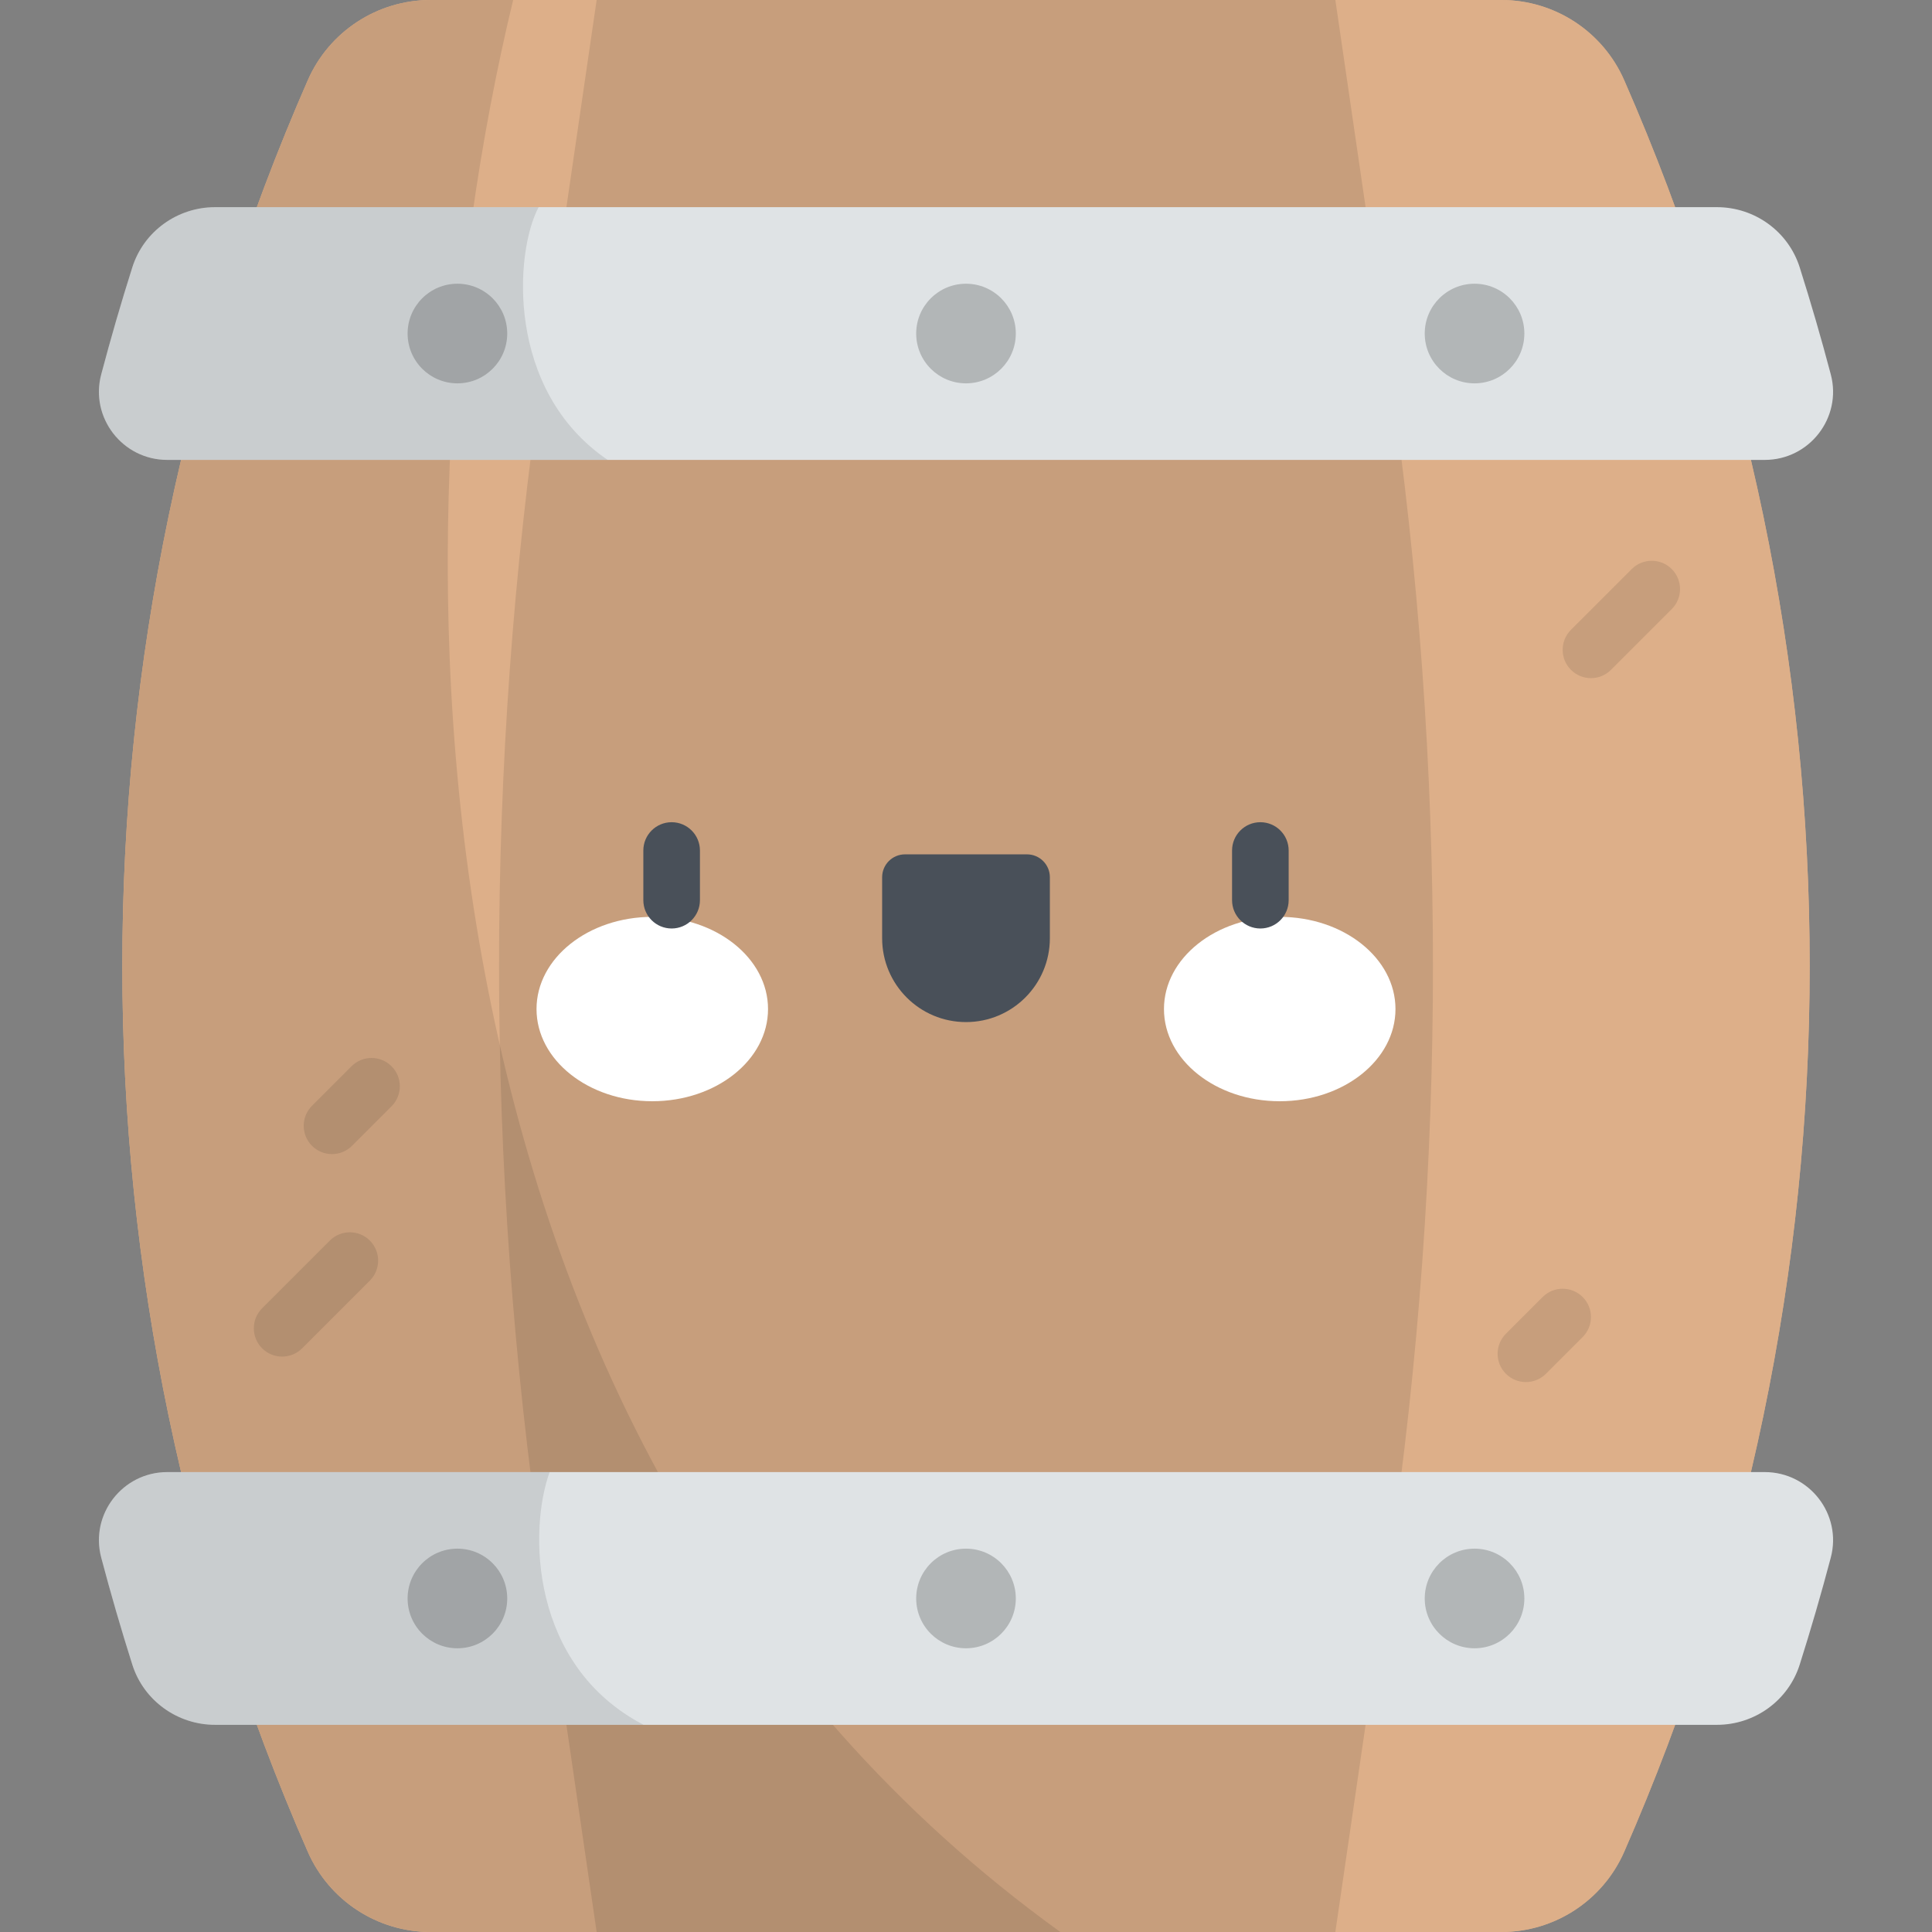<?xml version="1.0" encoding="iso-8859-1"?>
<!-- Generator: Adobe Illustrator 19.0.0, SVG Export Plug-In . SVG Version: 6.00 Build 0)  -->
<svg version="1.1" id="Capa_1" xmlns="http://www.w3.org/2000/svg" xmlns:xlink="http://www.w3.org/1999/xlink" x="0px" y="0px"
	 viewBox="0 0 512 512" style="enable-background:new 0 0 512 512;" xml:space="preserve">
<rect x="0" y="0" width="512" height="512" fill="#808080" stroke="none"/>
<path id="SVGCleanerId_0" style="fill:#DDAF89;" d="M397.889,512H114.111c-14.112,0-26.886-8.351-32.547-21.277l0,0
	c-65.531-149.621-65.531-319.824,0-469.445l0,0C87.225,8.351,99.999,0,114.111,0H397.89c14.112,0,26.886,8.351,32.547,21.277l0,0
	c65.531,149.621,65.531,319.824,0,469.445l0,0C424.775,503.649,412.001,512,397.889,512z"/>
<g>
	<path id="SVGCleanerId_0_1_" style="fill:#DDAF89;" d="M397.889,512H114.111c-14.112,0-26.886-8.351-32.547-21.277l0,0
		c-65.531-149.621-65.531-319.824,0-469.445l0,0C87.225,8.351,99.999,0,114.111,0H397.89c14.112,0,26.886,8.351,32.547,21.277l0,0
		c65.531,149.621,65.531,319.824,0,469.445l0,0C424.775,503.649,412.001,512,397.889,512z"/>
</g>
<path style="opacity:0.1;enable-background:new    ;" d="M353.882,512H158.118l-14.482-99.197
	c-15.181-103.984-15.181-209.622,0-313.605L158.118,0h195.764l14.482,99.197c15.181,103.984,15.181,209.621,0,313.605L353.882,512z"
	/>
<g>
	<ellipse style="fill:#FFFFFF;" cx="172.86" cy="267.41" rx="30.676" ry="24.429"/>
	<ellipse style="fill:#FFFFFF;" cx="339.14" cy="267.41" rx="30.676" ry="24.429"/>
</g>
<g>
	<path style="fill:#495059;" d="M177.99,246.061c-4.142,0-7.5-3.357-7.5-7.5v-13.167c0-4.143,3.358-7.5,7.5-7.5s7.5,3.357,7.5,7.5
		v13.167C185.49,242.704,182.132,246.061,177.99,246.061z"/>
	<path style="fill:#495059;" d="M256,270.862L256,270.862c-12.275,0-22.225-9.951-22.225-22.225v-16.158
		c0-3.351,2.716-6.067,6.067-6.067h32.316c3.351,0,6.067,2.716,6.067,6.067v16.158C278.225,260.911,268.275,270.862,256,270.862z"/>
	<path style="fill:#495059;" d="M334.01,246.061c-4.142,0-7.5-3.357-7.5-7.5v-13.167c0-4.143,3.358-7.5,7.5-7.5s7.5,3.357,7.5,7.5
		v13.167C341.51,242.704,338.152,246.061,334.01,246.061z"/>
</g>
<path style="opacity:0.1;enable-background:new    ;" d="M114.111,0C99.999,0,87.225,8.351,81.563,21.277l0,0
	c-65.531,149.621-65.531,319.824,0,469.445l0,0C87.225,503.649,99.999,512,114.111,512H281C105,385,101.1,144.642,135.989,0H114.111
	z"/>
<g style="opacity:0.1;">
	<path d="M421.622,179.714c-1.919,0-3.839-0.732-5.303-2.196c-2.929-2.93-2.929-7.678,0-10.607l16.106-16.105
		c2.929-2.928,7.678-2.928,10.606,0c2.929,2.93,2.929,7.678,0,10.607l-16.105,16.105
		C425.461,178.981,423.542,179.714,421.622,179.714z"/>
	<path d="M74.766,359.513c-1.919,0-3.839-0.732-5.303-2.197c-2.929-2.929-2.929-7.677,0-10.606l17.946-17.945
		c2.929-2.929,7.678-2.928,10.606,0.001c2.929,2.929,2.929,7.677,0,10.607l-17.946,17.945
		C78.605,358.78,76.685,359.513,74.766,359.513z"/>
	<path d="M87.985,305.849c-1.92,0-3.839-0.732-5.303-2.196c-2.929-2.929-2.929-7.678,0-10.606l10.476-10.477
		c2.929-2.93,7.678-2.929,10.606-0.001c2.929,2.929,2.929,7.678,0,10.606l-10.476,10.477
		C91.824,305.116,89.904,305.849,87.985,305.849z"/>
	<path d="M404.383,366.262c-1.919,0-3.839-0.732-5.303-2.196c-2.929-2.93-2.929-7.678,0-10.607l9.736-9.736
		c2.929-2.928,7.678-2.928,10.607,0c2.929,2.93,2.929,7.678,0,10.607l-9.736,9.736C408.222,365.529,406.302,366.262,404.383,366.262
		z"/>
</g>
<path style="fill:#DFE3E5;" d="M44.323,121.882h423.355c11.841,0,20.527-11.205,17.502-22.653c-2.514-9.511-5.26-18.973-8.24-28.376
	c-3.02-9.529-11.939-15.951-21.935-15.951H56.997c-9.996,0-18.915,6.423-21.935,15.951c-2.98,9.403-5.727,18.865-8.241,28.376
	C23.795,110.677,32.482,121.882,44.323,121.882z"/>
<path style="opacity:0.1;enable-background:new    ;" d="M142.746,54.902H56.997c-9.996,0-18.915,6.423-21.935,15.952
	c-2.98,9.403-5.727,18.865-8.24,28.376c-3.026,11.448,5.661,22.653,17.502,22.653H161.05
	C133.968,103.505,136.375,66.731,142.746,54.902z"/>
<g style="opacity:0.2;">
	<circle cx="256" cy="88.39" r="13.2"/>
	<circle cx="121.22" cy="88.39" r="13.2"/>
	<circle cx="390.77" cy="88.39" r="13.2"/>
</g>
<path style="fill:#DFE3E5;" d="M44.323,390.117h423.355c11.841,0,20.527,11.205,17.502,22.653c-2.514,9.511-5.26,18.973-8.24,28.376
	c-3.02,9.529-11.939,15.951-21.935,15.951H56.997c-9.996,0-18.915-6.423-21.935-15.951c-2.98-9.403-5.727-18.865-8.241-28.376
	C23.795,401.323,32.482,390.117,44.323,390.117z"/>
<path style="opacity:0.1;enable-background:new    ;" d="M44.323,390.117c-11.841,0-20.527,11.205-17.502,22.653
	c2.514,9.511,5.26,18.973,8.24,28.376c3.02,9.529,11.939,15.951,21.935,15.951h113.57c-30.243-15.747-30.437-51.846-24.906-66.98
	H44.323z"/>
<g style="opacity:0.2;">
	<circle cx="256" cy="423.61" r="13.2"/>
	<circle cx="121.22" cy="423.61" r="13.2"/>
	<circle cx="390.77" cy="423.61" r="13.2"/>
</g>
<g>
</g>
<g>
</g>
<g>
</g>
<g>
</g>
<g>
</g>
<g>
</g>
<g>
</g>
<g>
</g>
<g>
</g>
<g>
</g>
<g>
</g>
<g>
</g>
<g>
</g>
<g>
</g>
<g>
</g>
</svg>
